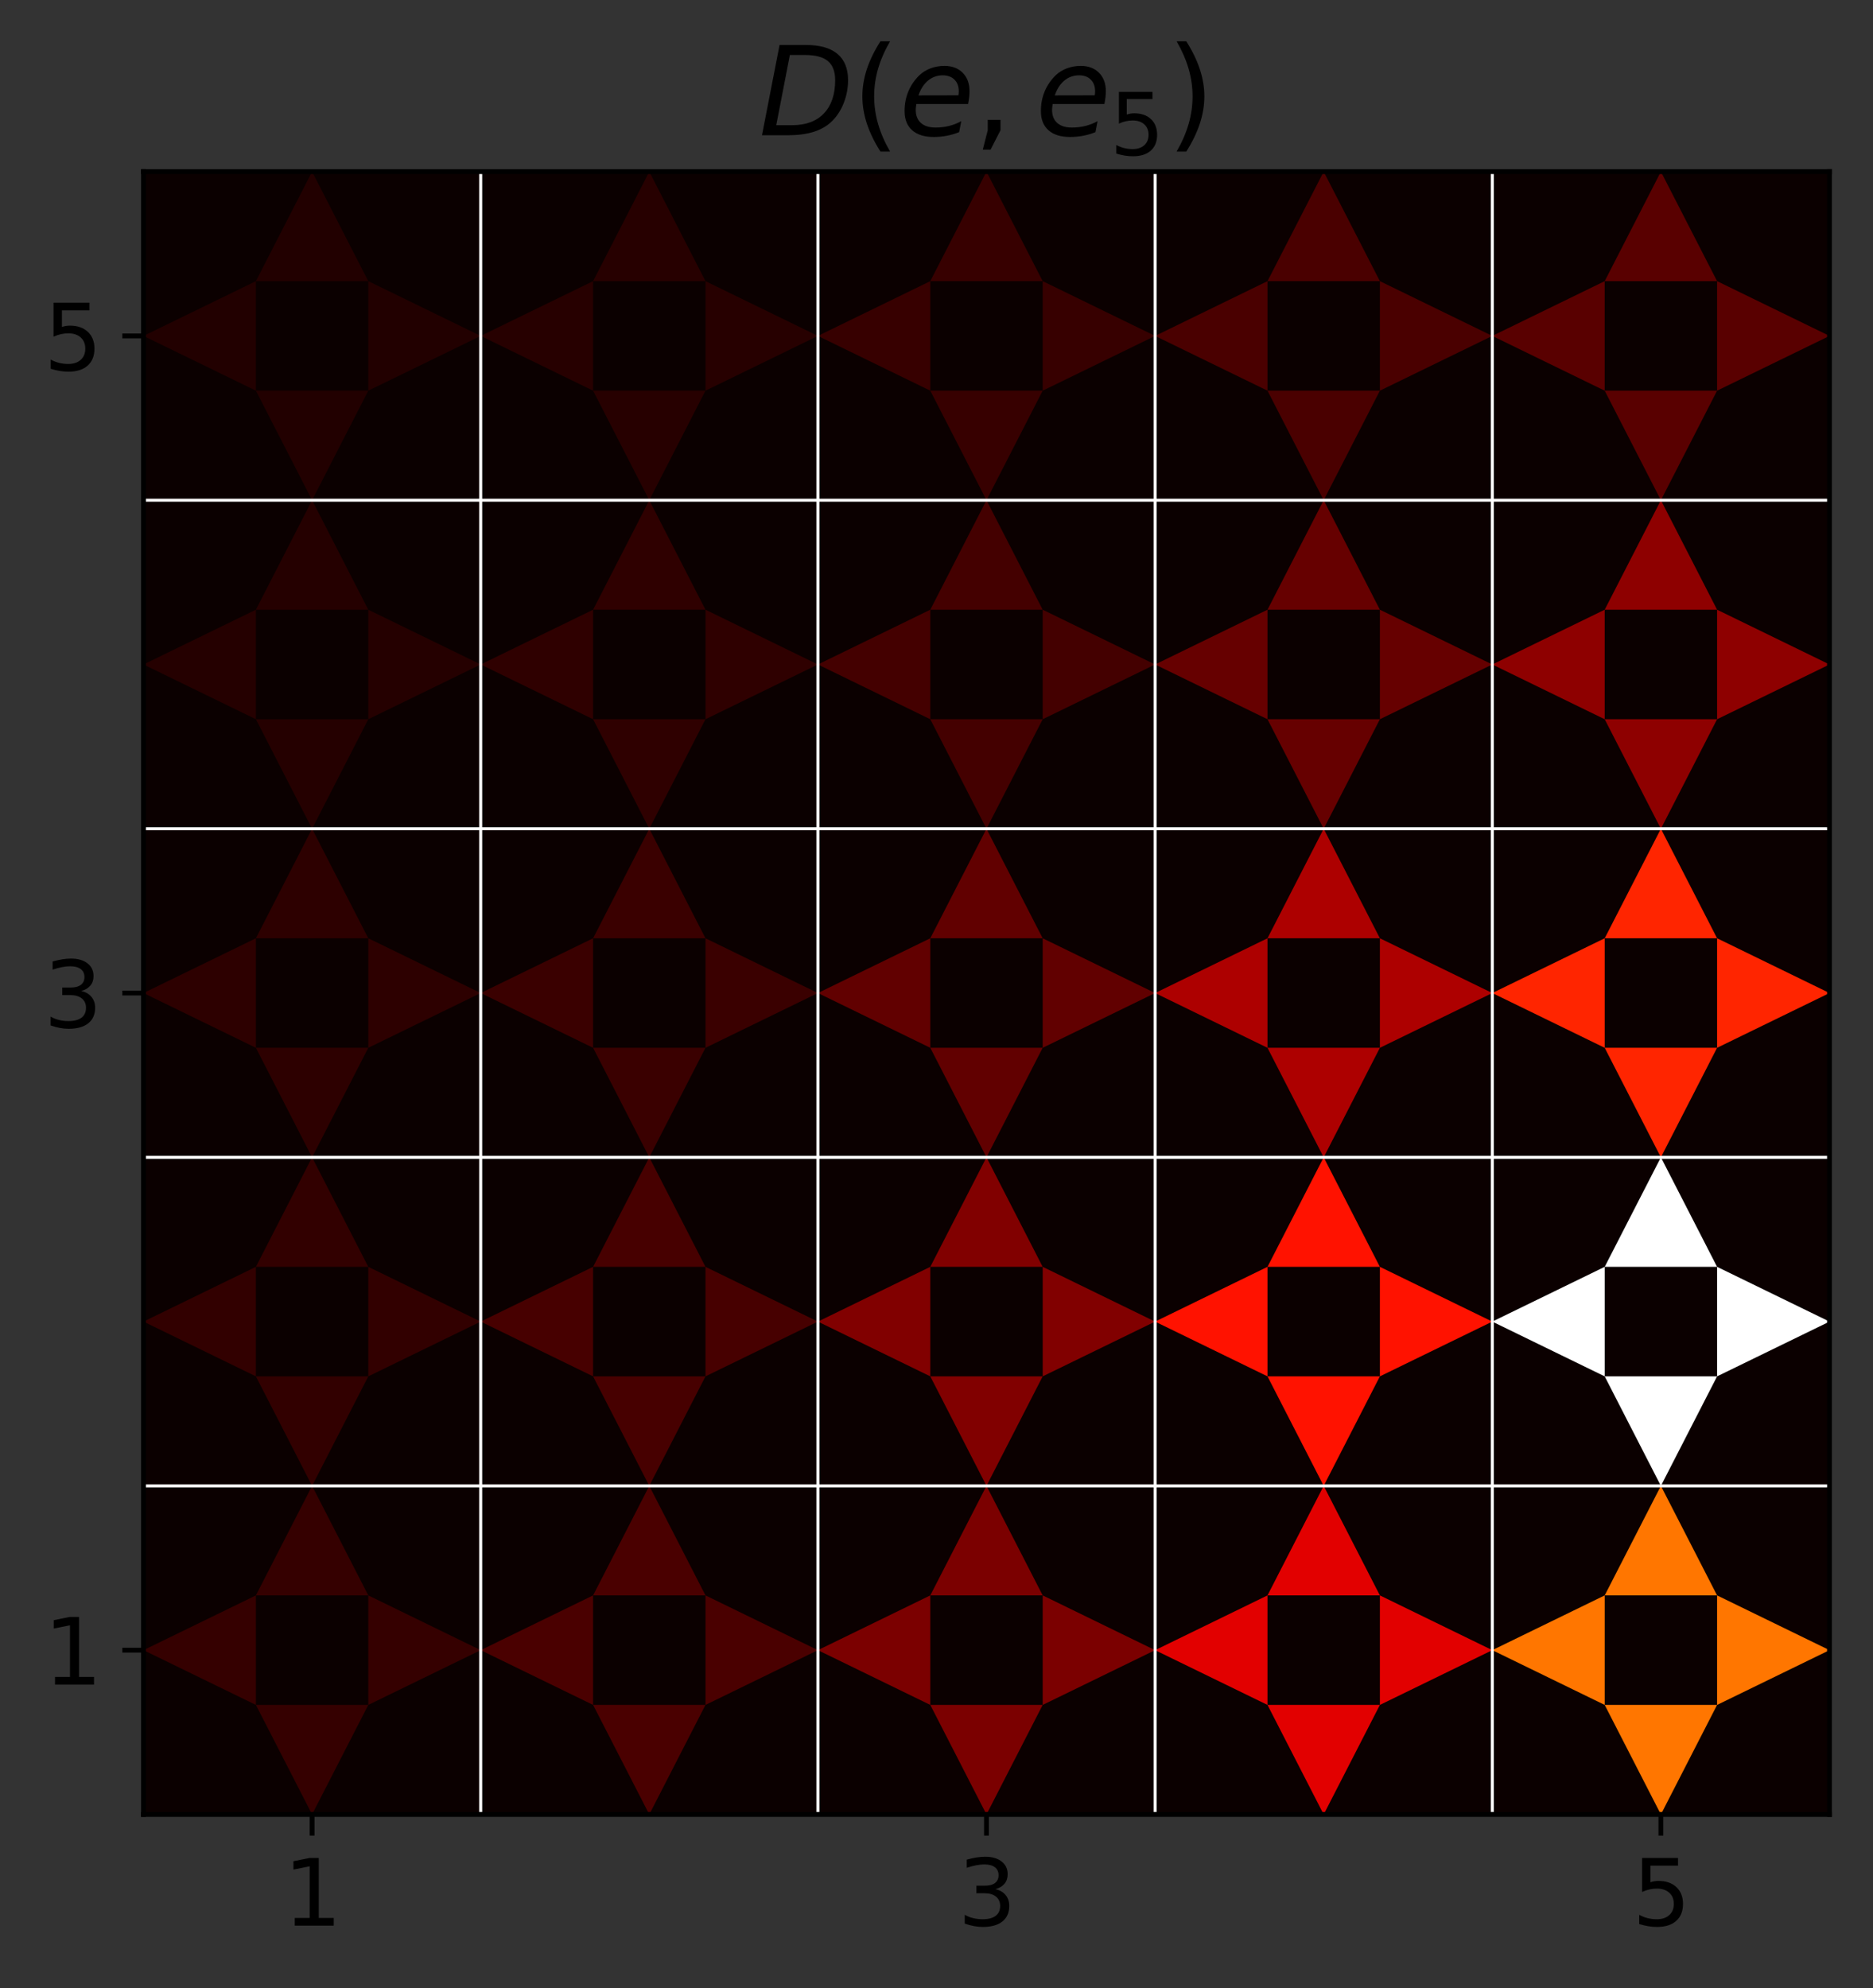 <?xml version="1.0" encoding="utf-8" standalone="no"?>
<!DOCTYPE svg PUBLIC "-//W3C//DTD SVG 1.1//EN"
  "http://www.w3.org/Graphics/SVG/1.1/DTD/svg11.dtd">
<svg height="328.914pt" version="1.1" viewBox="0 0 309.944 328.914" width="309.944pt" xmlns="http://www.w3.org/2000/svg" xmlns:xlink="http://www.w3.org/1999/xlink">
 <rect x="0" y="0" width="309.944" height="328.914" fill="#333333" stroke="none"/>
 <defs>
  <style type="text/css">*{stroke-linecap:butt;stroke-linejoin:round;}</style>
 </defs>
 <g id="figure_1">
  <g id="patch_1">
   <path d="M 0 328.914 
L 309.944 328.914 
L 309.944 0 
L 0 0 
z
" style="fill:none;"/>
  </g>
  <g id="axes_1">
   <g id="patch_2">
    <path d="M 23.744 300.197 
L 302.744 300.197 
L 302.744 28.397 
L 23.744 28.397 
z
" style="fill:none;"/>
   </g>
   <g id="PolyCollection_1">
    <path clip-path="url(#pc3c572b563)" d="M 23.744 300.197 
L 23.744 245.837 
L 79.544 245.837 
L 79.544 300.197 
L 23.744 300.197 
z
" style="fill:#0b0000;"/>
    <path clip-path="url(#pc3c572b563)" d="M 79.544 300.197 
L 79.544 245.837 
L 135.344 245.837 
L 135.344 300.197 
L 79.544 300.197 
z
" style="fill:#0b0000;"/>
    <path clip-path="url(#pc3c572b563)" d="M 135.344 300.197 
L 135.344 245.837 
L 191.144 245.837 
L 191.144 300.197 
L 135.344 300.197 
z
" style="fill:#0b0000;"/>
    <path clip-path="url(#pc3c572b563)" d="M 191.144 300.197 
L 191.144 245.837 
L 246.944 245.837 
L 246.944 300.197 
L 191.144 300.197 
z
" style="fill:#0b0000;"/>
    <path clip-path="url(#pc3c572b563)" d="M 246.944 300.197 
L 246.944 245.837 
L 302.744 245.837 
L 302.744 300.197 
L 246.944 300.197 
z
" style="fill:#0b0000;"/>
    <path clip-path="url(#pc3c572b563)" d="M 23.744 245.837 
L 23.744 191.477 
L 79.544 191.477 
L 79.544 245.837 
L 23.744 245.837 
z
" style="fill:#0b0000;"/>
    <path clip-path="url(#pc3c572b563)" d="M 79.544 245.837 
L 79.544 191.477 
L 135.344 191.477 
L 135.344 245.837 
L 79.544 245.837 
z
" style="fill:#0b0000;"/>
    <path clip-path="url(#pc3c572b563)" d="M 135.344 245.837 
L 135.344 191.477 
L 191.144 191.477 
L 191.144 245.837 
L 135.344 245.837 
z
" style="fill:#0b0000;"/>
    <path clip-path="url(#pc3c572b563)" d="M 191.144 245.837 
L 191.144 191.477 
L 246.944 191.477 
L 246.944 245.837 
L 191.144 245.837 
z
" style="fill:#0b0000;"/>
    <path clip-path="url(#pc3c572b563)" d="M 246.944 245.837 
L 246.944 191.477 
L 302.744 191.477 
L 302.744 245.837 
L 246.944 245.837 
z
" style="fill:#0b0000;"/>
    <path clip-path="url(#pc3c572b563)" d="M 23.744 191.477 
L 23.744 137.117 
L 79.544 137.117 
L 79.544 191.477 
L 23.744 191.477 
z
" style="fill:#0b0000;"/>
    <path clip-path="url(#pc3c572b563)" d="M 79.544 191.477 
L 79.544 137.117 
L 135.344 137.117 
L 135.344 191.477 
L 79.544 191.477 
z
" style="fill:#0b0000;"/>
    <path clip-path="url(#pc3c572b563)" d="M 135.344 191.477 
L 135.344 137.117 
L 191.144 137.117 
L 191.144 191.477 
L 135.344 191.477 
z
" style="fill:#0b0000;"/>
    <path clip-path="url(#pc3c572b563)" d="M 191.144 191.477 
L 191.144 137.117 
L 246.944 137.117 
L 246.944 191.477 
L 191.144 191.477 
z
" style="fill:#0b0000;"/>
    <path clip-path="url(#pc3c572b563)" d="M 246.944 191.477 
L 246.944 137.117 
L 302.744 137.117 
L 302.744 191.477 
L 246.944 191.477 
z
" style="fill:#0b0000;"/>
    <path clip-path="url(#pc3c572b563)" d="M 23.744 137.117 
L 23.744 82.757 
L 79.544 82.757 
L 79.544 137.117 
L 23.744 137.117 
z
" style="fill:#0b0000;"/>
    <path clip-path="url(#pc3c572b563)" d="M 79.544 137.117 
L 79.544 82.757 
L 135.344 82.757 
L 135.344 137.117 
L 79.544 137.117 
z
" style="fill:#0b0000;"/>
    <path clip-path="url(#pc3c572b563)" d="M 135.344 137.117 
L 135.344 82.757 
L 191.144 82.757 
L 191.144 137.117 
L 135.344 137.117 
z
" style="fill:#0b0000;"/>
    <path clip-path="url(#pc3c572b563)" d="M 191.144 137.117 
L 191.144 82.757 
L 246.944 82.757 
L 246.944 137.117 
L 191.144 137.117 
z
" style="fill:#0b0000;"/>
    <path clip-path="url(#pc3c572b563)" d="M 246.944 137.117 
L 246.944 82.757 
L 302.744 82.757 
L 302.744 137.117 
L 246.944 137.117 
z
" style="fill:#0b0000;"/>
    <path clip-path="url(#pc3c572b563)" d="M 23.744 82.757 
L 23.744 28.397 
L 79.544 28.397 
L 79.544 82.757 
L 23.744 82.757 
z
" style="fill:#0b0000;"/>
    <path clip-path="url(#pc3c572b563)" d="M 79.544 82.757 
L 79.544 28.397 
L 135.344 28.397 
L 135.344 82.757 
L 79.544 82.757 
z
" style="fill:#0b0000;"/>
    <path clip-path="url(#pc3c572b563)" d="M 135.344 82.757 
L 135.344 28.397 
L 191.144 28.397 
L 191.144 82.757 
L 135.344 82.757 
z
" style="fill:#0b0000;"/>
    <path clip-path="url(#pc3c572b563)" d="M 191.144 82.757 
L 191.144 28.397 
L 246.944 28.397 
L 246.944 82.757 
L 191.144 82.757 
z
" style="fill:#0b0000;"/>
    <path clip-path="url(#pc3c572b563)" d="M 246.944 82.757 
L 246.944 28.397 
L 302.744 28.397 
L 302.744 82.757 
L 246.944 82.757 
z
" style="fill:#0b0000;"/>
   </g>
   <g id="PatchCollection_1">
    <path clip-path="url(#pc3c572b563)" d="M 42.344 263.957 
L 23.744 273.017 
L 42.344 282.077 
z
" style="fill:#350000;"/>
    <path clip-path="url(#pc3c572b563)" d="M 98.144 263.957 
L 79.544 273.017 
L 98.144 282.077 
z
" style="fill:#4a0000;"/>
    <path clip-path="url(#pc3c572b563)" d="M 153.944 263.957 
L 135.344 273.017 
L 153.944 282.077 
z
" style="fill:#7b0000;"/>
    <path clip-path="url(#pc3c572b563)" d="M 209.744 263.957 
L 191.144 273.017 
L 209.744 282.077 
z
" style="fill:#e20000;"/>
    <path clip-path="url(#pc3c572b563)" d="M 265.544 263.957 
L 246.944 273.017 
L 265.544 282.077 
z
" style="fill:#ff7600;"/>
    <path clip-path="url(#pc3c572b563)" d="M 42.344 209.597 
L 23.744 218.657 
L 42.344 227.717 
z
" style="fill:#320000;"/>
    <path clip-path="url(#pc3c572b563)" d="M 98.144 209.597 
L 79.544 218.657 
L 98.144 227.717 
z
" style="fill:#470000;"/>
    <path clip-path="url(#pc3c572b563)" d="M 153.944 209.597 
L 135.344 218.657 
L 153.944 227.717 
z
" style="fill:#810000;"/>
    <path clip-path="url(#pc3c572b563)" d="M 209.744 209.597 
L 191.144 218.657 
L 209.744 227.717 
z
" style="fill:#ff1200;"/>
    <path clip-path="url(#pc3c572b563)" d="M 265.544 209.597 
L 246.944 218.657 
L 265.544 227.717 
z
" style="fill:#ffffff;"/>
    <path clip-path="url(#pc3c572b563)" d="M 42.344 155.237 
L 23.744 164.297 
L 42.344 173.357 
z
" style="fill:#2d0000;"/>
    <path clip-path="url(#pc3c572b563)" d="M 98.144 155.237 
L 79.544 164.297 
L 98.144 173.357 
z
" style="fill:#3a0000;"/>
    <path clip-path="url(#pc3c572b563)" d="M 153.944 155.237 
L 135.344 164.297 
L 153.944 173.357 
z
" style="fill:#610000;"/>
    <path clip-path="url(#pc3c572b563)" d="M 209.744 155.237 
L 191.144 164.297 
L 209.744 173.357 
z
" style="fill:#ad0000;"/>
    <path clip-path="url(#pc3c572b563)" d="M 265.544 155.237 
L 246.944 164.297 
L 265.544 173.357 
z
" style="fill:#ff2500;"/>
    <path clip-path="url(#pc3c572b563)" d="M 42.344 100.877 
L 23.744 109.937 
L 42.344 118.997 
z
" style="fill:#250000;"/>
    <path clip-path="url(#pc3c572b563)" d="M 98.144 100.877 
L 79.544 109.937 
L 98.144 118.997 
z
" style="fill:#2f0000;"/>
    <path clip-path="url(#pc3c572b563)" d="M 153.944 100.877 
L 135.344 109.937 
L 153.944 118.997 
z
" style="fill:#440000;"/>
    <path clip-path="url(#pc3c572b563)" d="M 209.744 100.877 
L 191.144 109.937 
L 209.744 118.997 
z
" style="fill:#660000;"/>
    <path clip-path="url(#pc3c572b563)" d="M 265.544 100.877 
L 246.944 109.937 
L 265.544 118.997 
z
" style="fill:#8e0000;"/>
    <path clip-path="url(#pc3c572b563)" d="M 42.344 46.517 
L 23.744 55.577 
L 42.344 64.637 
z
" style="fill:#220000;"/>
    <path clip-path="url(#pc3c572b563)" d="M 98.144 46.517 
L 79.544 55.577 
L 98.144 64.637 
z
" style="fill:#270000;"/>
    <path clip-path="url(#pc3c572b563)" d="M 153.944 46.517 
L 135.344 55.577 
L 153.944 64.637 
z
" style="fill:#370000;"/>
    <path clip-path="url(#pc3c572b563)" d="M 209.744 46.517 
L 191.144 55.577 
L 209.744 64.637 
z
" style="fill:#4a0000;"/>
    <path clip-path="url(#pc3c572b563)" d="M 265.544 46.517 
L 246.944 55.577 
L 265.544 64.637 
z
" style="fill:#590000;"/>
    <path clip-path="url(#pc3c572b563)" d="M 60.944 282.077 
L 42.344 282.077 
L 51.644 300.197 
z
" style="fill:#350000;"/>
    <path clip-path="url(#pc3c572b563)" d="M 116.744 282.077 
L 98.144 282.077 
L 107.444 300.197 
z
" style="fill:#4a0000;"/>
    <path clip-path="url(#pc3c572b563)" d="M 172.544 282.077 
L 153.944 282.077 
L 163.244 300.197 
z
" style="fill:#7b0000;"/>
    <path clip-path="url(#pc3c572b563)" d="M 228.344 282.077 
L 209.744 282.077 
L 219.044 300.197 
z
" style="fill:#e20000;"/>
    <path clip-path="url(#pc3c572b563)" d="M 284.144 282.077 
L 265.544 282.077 
L 274.844 300.197 
z
" style="fill:#ff7600;"/>
    <path clip-path="url(#pc3c572b563)" d="M 60.944 227.717 
L 42.344 227.717 
L 51.644 245.837 
z
" style="fill:#320000;"/>
    <path clip-path="url(#pc3c572b563)" d="M 116.744 227.717 
L 98.144 227.717 
L 107.444 245.837 
z
" style="fill:#470000;"/>
    <path clip-path="url(#pc3c572b563)" d="M 172.544 227.717 
L 153.944 227.717 
L 163.244 245.837 
z
" style="fill:#810000;"/>
    <path clip-path="url(#pc3c572b563)" d="M 228.344 227.717 
L 209.744 227.717 
L 219.044 245.837 
z
" style="fill:#ff1200;"/>
    <path clip-path="url(#pc3c572b563)" d="M 284.144 227.717 
L 265.544 227.717 
L 274.844 245.837 
z
" style="fill:#ffffff;"/>
    <path clip-path="url(#pc3c572b563)" d="M 60.944 173.357 
L 42.344 173.357 
L 51.644 191.477 
z
" style="fill:#2d0000;"/>
    <path clip-path="url(#pc3c572b563)" d="M 116.744 173.357 
L 98.144 173.357 
L 107.444 191.477 
z
" style="fill:#3a0000;"/>
    <path clip-path="url(#pc3c572b563)" d="M 172.544 173.357 
L 153.944 173.357 
L 163.244 191.477 
z
" style="fill:#610000;"/>
    <path clip-path="url(#pc3c572b563)" d="M 228.344 173.357 
L 209.744 173.357 
L 219.044 191.477 
z
" style="fill:#ad0000;"/>
    <path clip-path="url(#pc3c572b563)" d="M 284.144 173.357 
L 265.544 173.357 
L 274.844 191.477 
z
" style="fill:#ff2500;"/>
    <path clip-path="url(#pc3c572b563)" d="M 60.944 118.997 
L 42.344 118.997 
L 51.644 137.117 
z
" style="fill:#250000;"/>
    <path clip-path="url(#pc3c572b563)" d="M 116.744 118.997 
L 98.144 118.997 
L 107.444 137.117 
z
" style="fill:#2f0000;"/>
    <path clip-path="url(#pc3c572b563)" d="M 172.544 118.997 
L 153.944 118.997 
L 163.244 137.117 
z
" style="fill:#440000;"/>
    <path clip-path="url(#pc3c572b563)" d="M 228.344 118.997 
L 209.744 118.997 
L 219.044 137.117 
z
" style="fill:#660000;"/>
    <path clip-path="url(#pc3c572b563)" d="M 284.144 118.997 
L 265.544 118.997 
L 274.844 137.117 
z
" style="fill:#8e0000;"/>
    <path clip-path="url(#pc3c572b563)" d="M 60.944 64.637 
L 42.344 64.637 
L 51.644 82.757 
z
" style="fill:#220000;"/>
    <path clip-path="url(#pc3c572b563)" d="M 116.744 64.637 
L 98.144 64.637 
L 107.444 82.757 
z
" style="fill:#270000;"/>
    <path clip-path="url(#pc3c572b563)" d="M 172.544 64.637 
L 153.944 64.637 
L 163.244 82.757 
z
" style="fill:#370000;"/>
    <path clip-path="url(#pc3c572b563)" d="M 228.344 64.637 
L 209.744 64.637 
L 219.044 82.757 
z
" style="fill:#4a0000;"/>
    <path clip-path="url(#pc3c572b563)" d="M 284.144 64.637 
L 265.544 64.637 
L 274.844 82.757 
z
" style="fill:#590000;"/>
    <path clip-path="url(#pc3c572b563)" d="M 79.544 273.017 
L 60.944 263.957 
L 60.944 282.077 
z
" style="fill:#350000;"/>
    <path clip-path="url(#pc3c572b563)" d="M 135.344 273.017 
L 116.744 263.957 
L 116.744 282.077 
z
" style="fill:#4a0000;"/>
    <path clip-path="url(#pc3c572b563)" d="M 191.144 273.017 
L 172.544 263.957 
L 172.544 282.077 
z
" style="fill:#7b0000;"/>
    <path clip-path="url(#pc3c572b563)" d="M 246.944 273.017 
L 228.344 263.957 
L 228.344 282.077 
z
" style="fill:#e20000;"/>
    <path clip-path="url(#pc3c572b563)" d="M 302.744 273.017 
L 284.144 263.957 
L 284.144 282.077 
z
" style="fill:#ff7600;"/>
    <path clip-path="url(#pc3c572b563)" d="M 79.544 218.657 
L 60.944 209.597 
L 60.944 227.717 
z
" style="fill:#320000;"/>
    <path clip-path="url(#pc3c572b563)" d="M 135.344 218.657 
L 116.744 209.597 
L 116.744 227.717 
z
" style="fill:#470000;"/>
    <path clip-path="url(#pc3c572b563)" d="M 191.144 218.657 
L 172.544 209.597 
L 172.544 227.717 
z
" style="fill:#810000;"/>
    <path clip-path="url(#pc3c572b563)" d="M 246.944 218.657 
L 228.344 209.597 
L 228.344 227.717 
z
" style="fill:#ff1200;"/>
    <path clip-path="url(#pc3c572b563)" d="M 302.744 218.657 
L 284.144 209.597 
L 284.144 227.717 
z
" style="fill:#ffffff;"/>
    <path clip-path="url(#pc3c572b563)" d="M 79.544 164.297 
L 60.944 155.237 
L 60.944 173.357 
z
" style="fill:#2d0000;"/>
    <path clip-path="url(#pc3c572b563)" d="M 135.344 164.297 
L 116.744 155.237 
L 116.744 173.357 
z
" style="fill:#3a0000;"/>
    <path clip-path="url(#pc3c572b563)" d="M 191.144 164.297 
L 172.544 155.237 
L 172.544 173.357 
z
" style="fill:#610000;"/>
    <path clip-path="url(#pc3c572b563)" d="M 246.944 164.297 
L 228.344 155.237 
L 228.344 173.357 
z
" style="fill:#ad0000;"/>
    <path clip-path="url(#pc3c572b563)" d="M 302.744 164.297 
L 284.144 155.237 
L 284.144 173.357 
z
" style="fill:#ff2500;"/>
    <path clip-path="url(#pc3c572b563)" d="M 79.544 109.937 
L 60.944 100.877 
L 60.944 118.997 
z
" style="fill:#250000;"/>
    <path clip-path="url(#pc3c572b563)" d="M 135.344 109.937 
L 116.744 100.877 
L 116.744 118.997 
z
" style="fill:#2f0000;"/>
    <path clip-path="url(#pc3c572b563)" d="M 191.144 109.937 
L 172.544 100.877 
L 172.544 118.997 
z
" style="fill:#440000;"/>
    <path clip-path="url(#pc3c572b563)" d="M 246.944 109.937 
L 228.344 100.877 
L 228.344 118.997 
z
" style="fill:#660000;"/>
    <path clip-path="url(#pc3c572b563)" d="M 302.744 109.937 
L 284.144 100.877 
L 284.144 118.997 
z
" style="fill:#8e0000;"/>
    <path clip-path="url(#pc3c572b563)" d="M 79.544 55.577 
L 60.944 46.517 
L 60.944 64.637 
z
" style="fill:#220000;"/>
    <path clip-path="url(#pc3c572b563)" d="M 135.344 55.577 
L 116.744 46.517 
L 116.744 64.637 
z
" style="fill:#270000;"/>
    <path clip-path="url(#pc3c572b563)" d="M 191.144 55.577 
L 172.544 46.517 
L 172.544 64.637 
z
" style="fill:#370000;"/>
    <path clip-path="url(#pc3c572b563)" d="M 246.944 55.577 
L 228.344 46.517 
L 228.344 64.637 
z
" style="fill:#4a0000;"/>
    <path clip-path="url(#pc3c572b563)" d="M 302.744 55.577 
L 284.144 46.517 
L 284.144 64.637 
z
" style="fill:#590000;"/>
    <path clip-path="url(#pc3c572b563)" d="M 60.944 263.957 
L 51.644 245.837 
L 42.344 263.957 
z
" style="fill:#350000;"/>
    <path clip-path="url(#pc3c572b563)" d="M 116.744 263.957 
L 107.444 245.837 
L 98.144 263.957 
z
" style="fill:#4a0000;"/>
    <path clip-path="url(#pc3c572b563)" d="M 172.544 263.957 
L 163.244 245.837 
L 153.944 263.957 
z
" style="fill:#7b0000;"/>
    <path clip-path="url(#pc3c572b563)" d="M 228.344 263.957 
L 219.044 245.837 
L 209.744 263.957 
z
" style="fill:#e20000;"/>
    <path clip-path="url(#pc3c572b563)" d="M 284.144 263.957 
L 274.844 245.837 
L 265.544 263.957 
z
" style="fill:#ff7600;"/>
    <path clip-path="url(#pc3c572b563)" d="M 60.944 209.597 
L 51.644 191.477 
L 42.344 209.597 
z
" style="fill:#320000;"/>
    <path clip-path="url(#pc3c572b563)" d="M 116.744 209.597 
L 107.444 191.477 
L 98.144 209.597 
z
" style="fill:#470000;"/>
    <path clip-path="url(#pc3c572b563)" d="M 172.544 209.597 
L 163.244 191.477 
L 153.944 209.597 
z
" style="fill:#810000;"/>
    <path clip-path="url(#pc3c572b563)" d="M 228.344 209.597 
L 219.044 191.477 
L 209.744 209.597 
z
" style="fill:#ff1200;"/>
    <path clip-path="url(#pc3c572b563)" d="M 284.144 209.597 
L 274.844 191.477 
L 265.544 209.597 
z
" style="fill:#ffffff;"/>
    <path clip-path="url(#pc3c572b563)" d="M 60.944 155.237 
L 51.644 137.117 
L 42.344 155.237 
z
" style="fill:#2d0000;"/>
    <path clip-path="url(#pc3c572b563)" d="M 116.744 155.237 
L 107.444 137.117 
L 98.144 155.237 
z
" style="fill:#3a0000;"/>
    <path clip-path="url(#pc3c572b563)" d="M 172.544 155.237 
L 163.244 137.117 
L 153.944 155.237 
z
" style="fill:#610000;"/>
    <path clip-path="url(#pc3c572b563)" d="M 228.344 155.237 
L 219.044 137.117 
L 209.744 155.237 
z
" style="fill:#ad0000;"/>
    <path clip-path="url(#pc3c572b563)" d="M 284.144 155.237 
L 274.844 137.117 
L 265.544 155.237 
z
" style="fill:#ff2500;"/>
    <path clip-path="url(#pc3c572b563)" d="M 60.944 100.877 
L 51.644 82.757 
L 42.344 100.877 
z
" style="fill:#250000;"/>
    <path clip-path="url(#pc3c572b563)" d="M 116.744 100.877 
L 107.444 82.757 
L 98.144 100.877 
z
" style="fill:#2f0000;"/>
    <path clip-path="url(#pc3c572b563)" d="M 172.544 100.877 
L 163.244 82.757 
L 153.944 100.877 
z
" style="fill:#440000;"/>
    <path clip-path="url(#pc3c572b563)" d="M 228.344 100.877 
L 219.044 82.757 
L 209.744 100.877 
z
" style="fill:#660000;"/>
    <path clip-path="url(#pc3c572b563)" d="M 284.144 100.877 
L 274.844 82.757 
L 265.544 100.877 
z
" style="fill:#8e0000;"/>
    <path clip-path="url(#pc3c572b563)" d="M 60.944 46.517 
L 51.644 28.397 
L 42.344 46.517 
z
" style="fill:#220000;"/>
    <path clip-path="url(#pc3c572b563)" d="M 116.744 46.517 
L 107.444 28.397 
L 98.144 46.517 
z
" style="fill:#270000;"/>
    <path clip-path="url(#pc3c572b563)" d="M 172.544 46.517 
L 163.244 28.397 
L 153.944 46.517 
z
" style="fill:#370000;"/>
    <path clip-path="url(#pc3c572b563)" d="M 228.344 46.517 
L 219.044 28.397 
L 209.744 46.517 
z
" style="fill:#4a0000;"/>
    <path clip-path="url(#pc3c572b563)" d="M 284.144 46.517 
L 274.844 28.397 
L 265.544 46.517 
z
" style="fill:#590000;"/>
   </g>
   <g id="matplotlib.axis_1">
    <g id="xtick_1">
     <g id="line2d_1">
      <defs>
       <path d="M 0 0 
L 0 3.5 
" id="m27b7eb4924" style="stroke:#000000;stroke-width:0.8;"/>
      </defs>
      <g>
       <use style="stroke:#000000;stroke-width:0.8;" x="51.644" xlink:href="#m27b7eb4924" y="300.197"/>
      </g>
     </g>
     <g id="text_1">
      <!-- 1 -->
      <g transform="translate(46.872 318.595)scale(0.15 -0.15)">
       <defs>
        <path d="M 794 531 
L 1825 531 
L 1825 4091 
L 703 3866 
L 703 4441 
L 1819 4666 
L 2450 4666 
L 2450 531 
L 3481 531 
L 3481 0 
L 794 0 
L 794 531 
z
" id="DejaVuSans-31" transform="scale(0.016)"/>
       </defs>
       <use xlink:href="#DejaVuSans-31"/>
      </g>
     </g>
    </g>
    <g id="xtick_2">
     <g id="line2d_2">
      <g>
       <use style="stroke:#000000;stroke-width:0.8;" x="163.244" xlink:href="#m27b7eb4924" y="300.197"/>
      </g>
     </g>
     <g id="text_2">
      <!-- 3 -->
      <g transform="translate(158.472 318.595)scale(0.15 -0.15)">
       <defs>
        <path d="M 2597 2516 
Q 3050 2419 3304 2112 
Q 3559 1806 3559 1356 
Q 3559 666 3084 287 
Q 2609 -91 1734 -91 
Q 1441 -91 1130 -33 
Q 819 25 488 141 
L 488 750 
Q 750 597 1062 519 
Q 1375 441 1716 441 
Q 2309 441 2620 675 
Q 2931 909 2931 1356 
Q 2931 1769 2642 2001 
Q 2353 2234 1838 2234 
L 1294 2234 
L 1294 2753 
L 1863 2753 
Q 2328 2753 2575 2939 
Q 2822 3125 2822 3475 
Q 2822 3834 2567 4026 
Q 2313 4219 1838 4219 
Q 1578 4219 1281 4162 
Q 984 4106 628 3988 
L 628 4550 
Q 988 4650 1302 4700 
Q 1616 4750 1894 4750 
Q 2613 4750 3031 4423 
Q 3450 4097 3450 3541 
Q 3450 3153 3228 2886 
Q 3006 2619 2597 2516 
z
" id="DejaVuSans-33" transform="scale(0.016)"/>
       </defs>
       <use xlink:href="#DejaVuSans-33"/>
      </g>
     </g>
    </g>
    <g id="xtick_3">
     <g id="line2d_3">
      <g>
       <use style="stroke:#000000;stroke-width:0.8;" x="274.844" xlink:href="#m27b7eb4924" y="300.197"/>
      </g>
     </g>
     <g id="text_3">
      <!-- 5 -->
      <g transform="translate(270.072 318.595)scale(0.15 -0.15)">
       <defs>
        <path d="M 691 4666 
L 3169 4666 
L 3169 4134 
L 1269 4134 
L 1269 2991 
Q 1406 3038 1543 3061 
Q 1681 3084 1819 3084 
Q 2600 3084 3056 2656 
Q 3513 2228 3513 1497 
Q 3513 744 3044 326 
Q 2575 -91 1722 -91 
Q 1428 -91 1123 -41 
Q 819 9 494 109 
L 494 744 
Q 775 591 1075 516 
Q 1375 441 1709 441 
Q 2250 441 2565 725 
Q 2881 1009 2881 1497 
Q 2881 1984 2565 2268 
Q 2250 2553 1709 2553 
Q 1456 2553 1204 2497 
Q 953 2441 691 2322 
L 691 4666 
z
" id="DejaVuSans-35" transform="scale(0.016)"/>
       </defs>
       <use xlink:href="#DejaVuSans-35"/>
      </g>
     </g>
    </g>
   </g>
   <g id="matplotlib.axis_2">
    <g id="ytick_1">
     <g id="line2d_4">
      <defs>
       <path d="M 0 0 
L -3.5 0 
" id="m6728fc2dde" style="stroke:#000000;stroke-width:0.8;"/>
      </defs>
      <g>
       <use style="stroke:#000000;stroke-width:0.8;" x="23.744" xlink:href="#m6728fc2dde" y="273.017"/>
      </g>
     </g>
     <g id="text_4">
      <!-- 1 -->
      <g transform="translate(7.2 278.716)scale(0.15 -0.15)">
       <use xlink:href="#DejaVuSans-31"/>
      </g>
     </g>
    </g>
    <g id="ytick_2">
     <g id="line2d_5">
      <g>
       <use style="stroke:#000000;stroke-width:0.8;" x="23.744" xlink:href="#m6728fc2dde" y="164.297"/>
      </g>
     </g>
     <g id="text_5">
      <!-- 3 -->
      <g transform="translate(7.2 169.996)scale(0.15 -0.15)">
       <use xlink:href="#DejaVuSans-33"/>
      </g>
     </g>
    </g>
    <g id="ytick_3">
     <g id="line2d_6">
      <g>
       <use style="stroke:#000000;stroke-width:0.8;" x="23.744" xlink:href="#m6728fc2dde" y="55.577"/>
      </g>
     </g>
     <g id="text_6">
      <!-- 5 -->
      <g transform="translate(7.2 61.276)scale(0.15 -0.15)">
       <use xlink:href="#DejaVuSans-35"/>
      </g>
     </g>
    </g>
   </g>
   <g id="line2d_7">
    <path clip-path="url(#pc3c572b563)" d="M 79.544 300.197 
L 79.544 28.397 
" style="fill:none;stroke:#ffffff;stroke-linecap:square;stroke-width:0.5;"/>
   </g>
   <g id="line2d_8">
    <path clip-path="url(#pc3c572b563)" d="M 23.744 245.837 
L 302.744 245.837 
" style="fill:none;stroke:#ffffff;stroke-linecap:square;stroke-width:0.5;"/>
   </g>
   <g id="line2d_9">
    <path clip-path="url(#pc3c572b563)" d="M 135.344 300.197 
L 135.344 28.397 
" style="fill:none;stroke:#ffffff;stroke-linecap:square;stroke-width:0.5;"/>
   </g>
   <g id="line2d_10">
    <path clip-path="url(#pc3c572b563)" d="M 23.744 191.477 
L 302.744 191.477 
" style="fill:none;stroke:#ffffff;stroke-linecap:square;stroke-width:0.5;"/>
   </g>
   <g id="line2d_11">
    <path clip-path="url(#pc3c572b563)" d="M 191.144 300.197 
L 191.144 28.397 
" style="fill:none;stroke:#ffffff;stroke-linecap:square;stroke-width:0.5;"/>
   </g>
   <g id="line2d_12">
    <path clip-path="url(#pc3c572b563)" d="M 23.744 137.117 
L 302.744 137.117 
" style="fill:none;stroke:#ffffff;stroke-linecap:square;stroke-width:0.5;"/>
   </g>
   <g id="line2d_13">
    <path clip-path="url(#pc3c572b563)" d="M 246.944 300.197 
L 246.944 28.397 
" style="fill:none;stroke:#ffffff;stroke-linecap:square;stroke-width:0.5;"/>
   </g>
   <g id="line2d_14">
    <path clip-path="url(#pc3c572b563)" d="M 23.744 82.757 
L 302.744 82.757 
" style="fill:none;stroke:#ffffff;stroke-linecap:square;stroke-width:0.5;"/>
   </g>
   <g id="patch_3">
    <path d="M 23.744 300.197 
L 23.744 28.397 
" style="fill:none;stroke:#000000;stroke-linecap:square;stroke-linejoin:miter;stroke-width:0.8;"/>
   </g>
   <g id="patch_4">
    <path d="M 302.744 300.197 
L 302.744 28.397 
" style="fill:none;stroke:#000000;stroke-linecap:square;stroke-linejoin:miter;stroke-width:0.8;"/>
   </g>
   <g id="patch_5">
    <path d="M 23.744 300.197 
L 302.744 300.197 
" style="fill:none;stroke:#000000;stroke-linecap:square;stroke-linejoin:miter;stroke-width:0.8;"/>
   </g>
   <g id="patch_6">
    <path d="M 23.744 28.397 
L 302.744 28.397 
" style="fill:none;stroke:#000000;stroke-linecap:square;stroke-linejoin:miter;stroke-width:0.8;"/>
   </g>
   <g id="text_7">
    <!-- $D(e, e_5)$ -->
    <g transform="translate(125.544 22.397)scale(0.2 -0.2)">
     <defs>
      <path d="M 1081 4666 
L 2438 4666 
Q 3519 4666 4070 4208 
Q 4622 3750 4622 2847 
Q 4622 2250 4412 1698 
Q 4203 1147 3834 769 
Q 3463 381 2891 190 
Q 2319 0 1538 0 
L 172 0 
L 1081 4666 
z
M 1613 4147 
L 909 519 
L 1734 519 
Q 2794 519 3375 1128 
Q 3956 1738 3956 2847 
Q 3956 3519 3581 3833 
Q 3206 4147 2406 4147 
L 1613 4147 
z
" id="DejaVuSans-Oblique-44" transform="scale(0.016)"/>
      <path d="M 1984 4856 
Q 1566 4138 1362 3434 
Q 1159 2731 1159 2009 
Q 1159 1288 1364 580 
Q 1569 -128 1984 -844 
L 1484 -844 
Q 1016 -109 783 600 
Q 550 1309 550 2009 
Q 550 2706 781 3412 
Q 1013 4119 1484 4856 
L 1984 4856 
z
" id="DejaVuSans-28" transform="scale(0.016)"/>
      <path d="M 3078 2063 
Q 3088 2113 3092 2166 
Q 3097 2219 3097 2272 
Q 3097 2653 2873 2875 
Q 2650 3097 2266 3097 
Q 1838 3097 1509 2826 
Q 1181 2556 1013 2059 
L 3078 2063 
z
M 3578 1613 
L 903 1613 
Q 884 1494 878 1425 
Q 872 1356 872 1306 
Q 872 872 1139 634 
Q 1406 397 1894 397 
Q 2269 397 2603 481 
Q 2938 566 3225 728 
L 3116 159 
Q 2806 34 2476 -28 
Q 2147 -91 1806 -91 
Q 1078 -91 686 257 
Q 294 606 294 1247 
Q 294 1794 489 2264 
Q 684 2734 1063 3103 
Q 1306 3334 1642 3459 
Q 1978 3584 2356 3584 
Q 2950 3584 3301 3228 
Q 3653 2872 3653 2272 
Q 3653 2128 3634 1964 
Q 3616 1800 3578 1613 
z
" id="DejaVuSans-Oblique-65" transform="scale(0.016)"/>
      <path d="M 750 794 
L 1409 794 
L 1409 256 
L 897 -744 
L 494 -744 
L 750 256 
L 750 794 
z
" id="DejaVuSans-2c" transform="scale(0.016)"/>
      <path d="M 513 4856 
L 1013 4856 
Q 1481 4119 1714 3412 
Q 1947 2706 1947 2009 
Q 1947 1309 1714 600 
Q 1481 -109 1013 -844 
L 513 -844 
Q 928 -128 1133 580 
Q 1338 1288 1338 2009 
Q 1338 2731 1133 3434 
Q 928 4138 513 4856 
z
" id="DejaVuSans-29" transform="scale(0.016)"/>
     </defs>
     <use transform="translate(0 0.125)" xlink:href="#DejaVuSans-Oblique-44"/>
     <use transform="translate(77.002 0.125)" xlink:href="#DejaVuSans-28"/>
     <use transform="translate(116.016 0.125)" xlink:href="#DejaVuSans-Oblique-65"/>
     <use transform="translate(177.539 0.125)" xlink:href="#DejaVuSans-2c"/>
     <use transform="translate(228.809 0.125)" xlink:href="#DejaVuSans-Oblique-65"/>
     <use transform="translate(290.332 -16.281)scale(0.7)" xlink:href="#DejaVuSans-35"/>
     <use transform="translate(337.603 0.125)" xlink:href="#DejaVuSans-29"/>
    </g>
   </g>
  </g>
 </g>
 <defs>
  <clipPath id="pc3c572b563">
   <rect height="271.8" width="279" x="23.744" y="28.397"/>
  </clipPath>
 </defs>
</svg>
